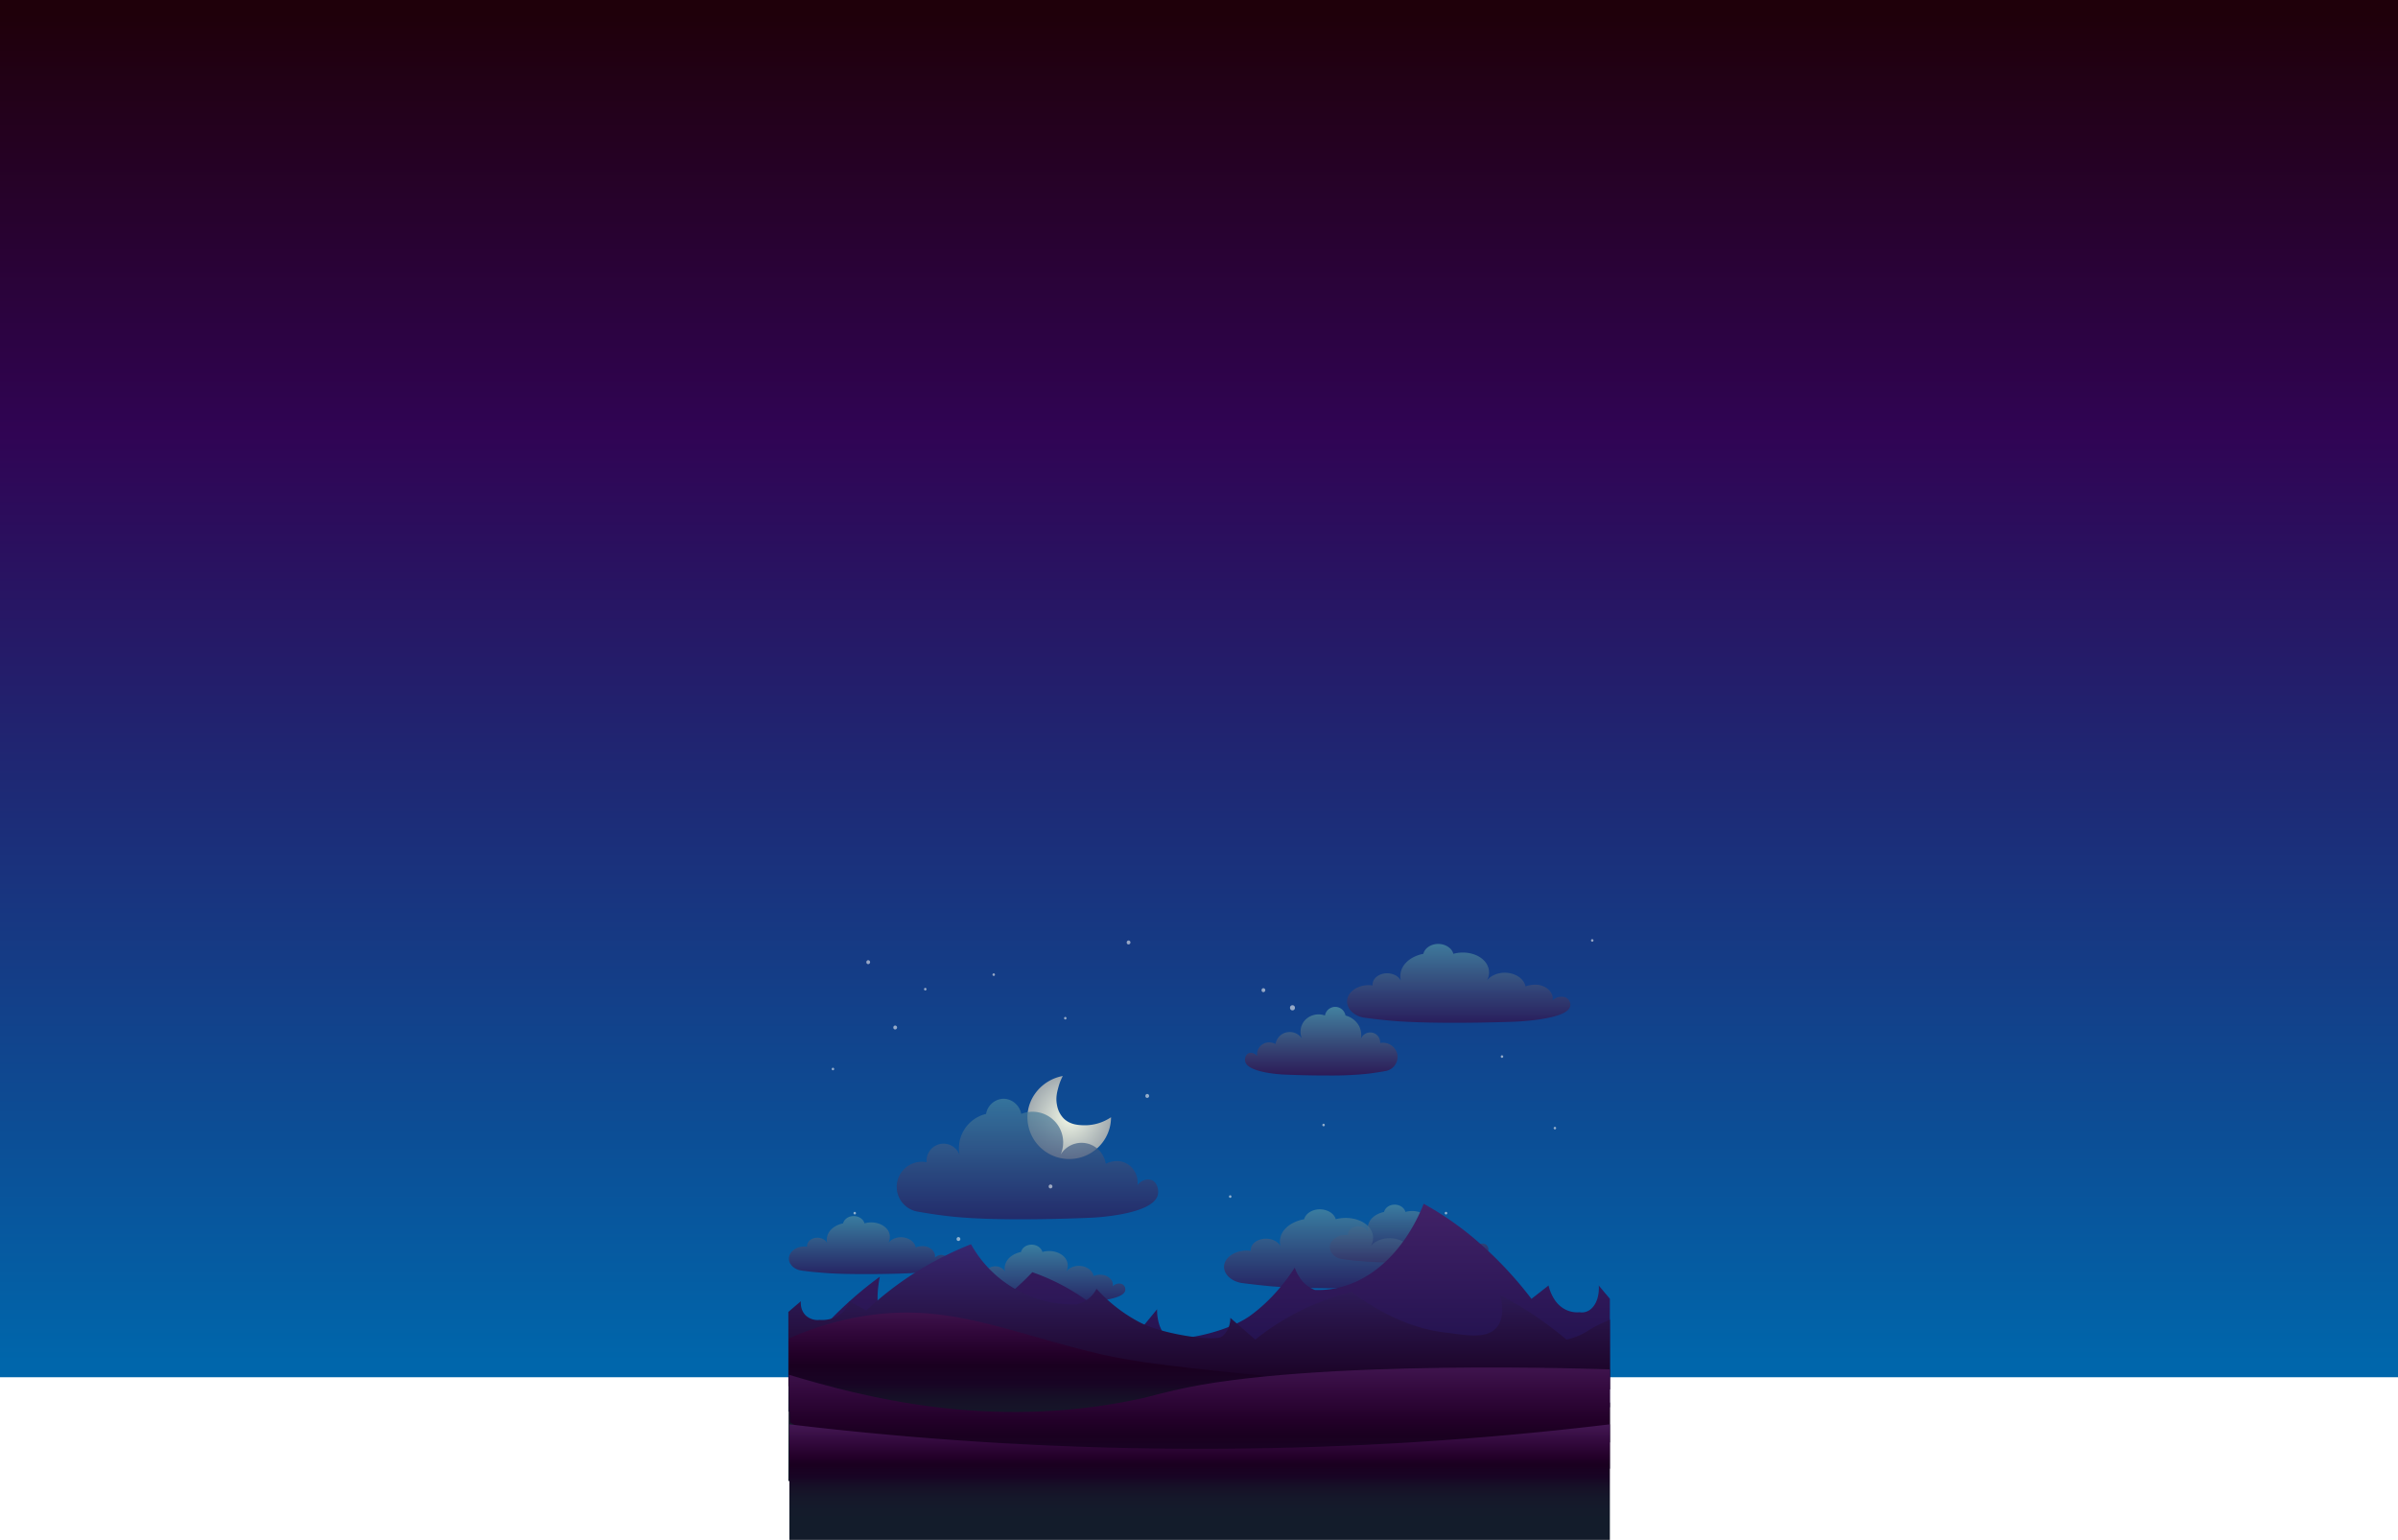 <svg id="landscape-1844231" xmlns="http://www.w3.org/2000/svg" xmlns:xlink="http://www.w3.org/1999/xlink" width="1859" height="1194.1" viewBox="0 0 1859 1194.1">
  <defs>
    <linearGradient id="linear-gradient" x1="0.5" x2="0.5" y2="1" gradientUnits="objectBoundingBox">
      <stop offset="0.006" stop-color="#1f000a"/>
      <stop offset="0.314" stop-color="#300454"/>
      <stop offset="0.993" stop-color="#0066ab"/>
    </linearGradient>
    <radialGradient id="radial-gradient" cx="0.5" cy="0.5" r="0.502" gradientTransform="translate(0.003) scale(0.994 1)" gradientUnits="objectBoundingBox">
      <stop offset="0" stop-color="#f1f7e6"/>
      <stop offset="0.99" stop-color="#a3acb1"/>
    </radialGradient>
    <linearGradient id="linear-gradient-2" x1="0.5" x2="0.5" y2="1" gradientUnits="objectBoundingBox">
      <stop offset="0" stop-color="#4787a1"/>
      <stop offset="0.995" stop-color="#2f1753"/>
    </linearGradient>
    <linearGradient id="linear-gradient-3" x1="0.5" y1="-0.001" x2="0.5" y2="0.999" xlink:href="#linear-gradient-2"/>
    <linearGradient id="linear-gradient-4" x1="-23.02" y1="0.001" x2="-23.02" y2="1" xlink:href="#linear-gradient-2"/>
    <linearGradient id="linear-gradient-5" x1="0.5" y1="0.002" x2="0.5" y2="1.003" xlink:href="#linear-gradient-2"/>
    <linearGradient id="linear-gradient-6" x1="0.5" y1="0.001" x2="0.5" y2="1.002" xlink:href="#linear-gradient-2"/>
    <linearGradient id="linear-gradient-7" x1="0.5" y1="0.002" x2="0.5" y2="1.003" xlink:href="#linear-gradient-2"/>
    <linearGradient id="linear-gradient-8" x1="0.5" y1="0" x2="0.5" y2="0.998" xlink:href="#linear-gradient-2"/>
    <linearGradient id="linear-gradient-9" x1="-3.763" x2="-3.763" y2="1" gradientUnits="objectBoundingBox">
      <stop offset="0.005" stop-color="#412267"/>
      <stop offset="1" stop-color="#160b45"/>
    </linearGradient>
    <linearGradient id="linear-gradient-10" x1="0.5" x2="0.5" y2="1" gradientUnits="objectBoundingBox">
      <stop offset="0" stop-color="#372871"/>
      <stop offset="1" stop-color="#190020"/>
    </linearGradient>
    <linearGradient id="linear-gradient-11" x1="0.5" x2="0.5" y2="0.999" gradientUnits="objectBoundingBox">
      <stop offset="0" stop-color="#441854"/>
      <stop offset="0.164" stop-color="#31083b"/>
      <stop offset="0.288" stop-color="#220028"/>
      <stop offset="0.352" stop-color="#1a0020"/>
      <stop offset="0.355" stop-color="#1a0020"/>
      <stop offset="0.449" stop-color="#180424"/>
      <stop offset="0.545" stop-color="#161127"/>
      <stop offset="0.642" stop-color="#15182a"/>
      <stop offset="0.743" stop-color="#141b2b"/>
      <stop offset="0.849" stop-color="#131c2b"/>
    </linearGradient>
    <linearGradient id="linear-gradient-12" y1="0" y2="1" xlink:href="#linear-gradient-11"/>
    <linearGradient id="linear-gradient-13" y1="0" y2="1" xlink:href="#linear-gradient-11"/>
  </defs>
  <rect id="Rectangle_4" data-name="Rectangle 4" width="1859" height="1068" fill="url(#linear-gradient)"/>
  <path id="Path_1" data-name="Path 1" d="M237.517,98.21c-1.163-5.642.116-10.3,1.163-14.076A42.649,42.649,0,0,1,242,75.7c-15.879,2.966-27.4,16.635-27.4,31.991a32.4,32.4,0,1,0,64.8,0,36.209,36.209,0,0,1-20.94,6.224c-4.13-.116-10.7-.349-15.7-5.235a19.631,19.631,0,0,1-5.235-10.47Z" transform="translate(581.902 758.696)" fill="url(#radial-gradient)"/>
  <path id="Path_21" data-name="Path 21" d="M67.449,198.2a19.46,19.46,0,0,1,7.986-38.088,13.167,13.167,0,0,1,25.556-5.529,27.382,27.382,0,0,1,20.518-31.945A14.122,14.122,0,0,1,133.8,110.961c6.88-.676,13.577,4.3,14.989,11.672a23.733,23.733,0,0,1,30.47,31.638,18.948,18.948,0,0,1,35.016,7.065c.369-.184,8.6-4.669,16.587,0a16.779,16.779,0,0,1,7.986,16.587c3.01-4.116,8.109-5.467,11.672-3.686,3.625,1.843,5.16,7.556,4.055,11.549-4.423,15.481-51.357,17.324-51.357,17.324s-29.733,1.413-60.818,1.229c-29.365-.184-44.047-1.72-50.374-2.457C81.885,200.714,73.408,199.3,67.449,198.2Z" transform="translate(642.922 741.174)" opacity="0.68" fill="url(#linear-gradient-2)"/>
  <g id="Group_1" data-name="Group 1" transform="translate(644.766 728.271)" opacity="0.59">
    <path id="Path_2" data-name="Path 2" d="M327.647,37.156a1.53,1.53,0,0,0,0-3.056C325.717,34.18,325.717,37.156,327.647,37.156Z" transform="translate(-97.507 -33.055)" fill="#f1f2f2"/>
    <path id="Path_3" data-name="Path 3" d="M485.53,100.521c2.573,0,2.573-4.021,0-4.021S482.957,100.521,485.53,100.521Z" transform="translate(-128.338 -45.277)" fill="#f1f2f2"/>
    <path id="Path_4" data-name="Path 4" d="M197.765,67.81a1.006,1.006,0,0,0,0-2.01A1.006,1.006,0,0,0,197.765,67.81Z" transform="translate(-72.161 -39.264)" fill="#f1f2f2"/>
    <path id="Path_5" data-name="Path 5" d="M266.765,109.81a1.006,1.006,0,0,0,0-2.01A1.006,1.006,0,0,0,266.765,109.81Z" transform="translate(-85.676 -47.491)" fill="#f1f2f2"/>
    <path id="Path_6" data-name="Path 6" d="M425.765,281.81a1.006,1.006,0,0,0,0-2.01A1.006,1.006,0,0,0,425.765,281.81Z" transform="translate(-116.821 -81.182)" fill="#f1f2f2"/>
    <path id="Path_7" data-name="Path 7" d="M515.765,212.81a1.006,1.006,0,0,0,0-2.01A1.006,1.006,0,0,0,515.765,212.81Z" transform="translate(-134.45 -67.666)" fill="#f1f2f2"/>
    <path id="Path_8" data-name="Path 8" d="M633.765,297.81a1.006,1.006,0,0,0,0-2.01A1.006,1.006,0,0,0,633.765,297.81Z" transform="translate(-157.563 -84.316)" fill="#f1f2f2"/>
    <path id="Path_9" data-name="Path 9" d="M738.765,215.81a1.006,1.006,0,0,0,0-2.01A1.006,1.006,0,0,0,738.765,215.81Z" transform="translate(-178.13 -68.254)" fill="#f1f2f2"/>
    <path id="Path_10" data-name="Path 10" d="M687.765,146.81a1.006,1.006,0,0,0,0-2.01A1.006,1.006,0,0,0,687.765,146.81Z" transform="translate(-168.141 -54.738)" fill="#f1f2f2"/>
    <path id="Path_11" data-name="Path 11" d="M774.765,34.81a1.006,1.006,0,0,0,0-2.01A1.006,1.006,0,0,0,774.765,34.81Z" transform="translate(-185.182 -32.8)" fill="#f1f2f2"/>
    <path id="Path_12" data-name="Path 12" d="M63.765,297.81a1.006,1.006,0,0,0,0-2.01A1.006,1.006,0,0,0,63.765,297.81Z" transform="translate(-45.913 -84.316)" fill="#f1f2f2"/>
    <path id="Path_13" data-name="Path 13" d="M42.765,158.81a1.006,1.006,0,0,0,0-2.01A1.006,1.006,0,0,0,42.765,158.81Z" transform="translate(-41.8 -57.089)" fill="#f1f2f2"/>
    <path id="Path_14" data-name="Path 14" d="M131.765,81.81a1.006,1.006,0,0,0,0-2.01A1.006,1.006,0,0,0,131.765,81.81Z" transform="translate(-59.233 -42.006)" fill="#f1f2f2"/>
    <path id="Path_15" data-name="Path 15" d="M76.647,56.156a1.53,1.53,0,0,0,0-3.056C74.718,53.18,74.718,56.156,76.647,56.156Z" transform="translate(-48.342 -36.776)" fill="#f1f2f2"/>
    <path id="Path_16" data-name="Path 16" d="M102.647,119.156a1.53,1.53,0,0,0,0-3.056C100.718,116.18,100.718,119.156,102.647,119.156Z" transform="translate(-53.435 -49.117)" fill="#f1f2f2"/>
    <path id="Path_17" data-name="Path 17" d="M457.647,83.156a1.53,1.53,0,0,0,0-3.056C455.717,80.18,455.717,83.156,457.647,83.156Z" transform="translate(-122.971 -42.065)" fill="#f1f2f2"/>
    <path id="Path_18" data-name="Path 18" d="M345.647,185.156a1.53,1.53,0,0,0,0-3.056C343.717,182.18,343.717,185.156,345.647,185.156Z" transform="translate(-101.033 -62.044)" fill="#f1f2f2"/>
    <path id="Path_20" data-name="Path 20" d="M258.647,235.156a1.53,1.53,0,0,0,0-3.056C256.718,232.18,256.718,235.156,258.647,235.156Z" transform="translate(-88.992 -41.838)" fill="#f1f2f2"/>
    <path id="Path_19" data-name="Path 19" d="M163.647,323.156a1.53,1.53,0,0,0,0-3.056C161.718,320.18,161.718,323.156,163.647,323.156Z" transform="translate(-65.384 -89.075)" fill="#f1f2f2"/>
  </g>
  <path id="Path_22" data-name="Path 22" d="M569.038,87.084c-8.765-1.528-14.313-8.2-12.705-14.8,1.689-6.835,10.454-11.419,19.54-10.132-.482-4.342,3.377-8.363,8.926-9.247,5.468-.885,11.1,1.528,12.946,5.629a14.846,14.846,0,0,1,3.3-13.268c4.905-5.79,12.544-7.318,14.153-7.639.965-4.181,5.388-7.237,10.454-7.639,5.87-.4,11.579,2.814,12.786,7.639,8.524-2.332,18.012-.4,23.4,4.825,4.583,4.423,5.548,10.534,2.654,15.841,3.458-4.423,10.212-6.755,16.806-5.79,6.755.965,12.062,5.146,13.107,10.454.322-.161,7.318-3.056,14.153,0,4.825,2.171,7.559,6.433,6.835,10.856a9.628,9.628,0,0,1,9.971-2.412,6.124,6.124,0,0,1,3.458,7.559C725.037,89.095,684.992,90.3,684.992,90.3s-25.41.965-51.946.8c-25.089-.161-37.633-1.126-43.021-1.608C581.341,88.693,574.1,87.808,569.038,87.084Z" transform="translate(488.236 702.028)" opacity="0.82" fill="url(#linear-gradient-3)"/>
  <path id="Path_23" data-name="Path 23" d="M591.942,105.505a11.193,11.193,0,0,0,8.685-12.866,11.4,11.4,0,0,0-13.348-8.765,7.662,7.662,0,0,0-6.111-8.041,7.834,7.834,0,0,0-8.845,4.905,15.261,15.261,0,0,0-2.252-11.5,16.838,16.838,0,0,0-9.649-6.674,8.077,8.077,0,0,0-15.922,0,14.456,14.456,0,0,0-16,4.181,13.422,13.422,0,0,0-1.769,13.831,11.256,11.256,0,0,0-11.5-5.066,11.018,11.018,0,0,0-9.006,9.087c-.241-.08-4.986-2.654-9.649,0a9.458,9.458,0,0,0-4.664,9.408c-1.769-2.332-4.744-3.136-6.835-2.091s-3.056,4.262-2.332,6.594c2.573,8.765,29.994,9.81,29.994,9.81s17.369.8,35.542.724a270.968,270.968,0,0,0,29.431-1.367c5.79-.724,10.695-1.528,14.233-2.171Z" transform="translate(482.643 724.956)" opacity="0.92" fill="url(#linear-gradient-4)"/>
  <path id="Path_24" data-name="Path 24" d="M181.254,369.629c-6.192-1.126-10.212-6.031-9.006-10.936,1.206-4.986,7.478-8.443,13.911-7.478-.4-3.216,2.412-6.192,6.353-6.835s7.88,1.126,9.167,4.181a11.287,11.287,0,0,1,2.332-9.81c3.538-4.262,8.926-5.388,10.052-5.629.724-3.056,3.779-5.388,7.478-5.629,4.181-.322,8.2,2.091,9.087,5.629,6.111-1.769,12.786-.241,16.645,3.538a9.679,9.679,0,0,1,1.849,11.66c2.493-3.3,7.237-4.986,11.9-4.262,4.825.724,8.6,3.779,9.328,7.72.241-.08,5.227-2.252,10.052,0,3.458,1.608,5.388,4.744,4.825,7.961a6.677,6.677,0,0,1,7.076-1.769,4.547,4.547,0,0,1,2.412,5.548c-2.654,7.478-31.12,8.363-31.12,8.363s-18.093.724-36.909.563c-17.852-.08-26.777-.8-30.557-1.206-6.111-.4-11.258-1.045-14.876-1.608Z" transform="translate(577.457 637.754)" opacity="0.79" fill="url(#linear-gradient-5)"/>
  <path id="Path_25" data-name="Path 25" d="M9.754,342.029C3.562,340.9-.458,336,.748,331.093c1.206-4.986,7.478-8.443,13.911-7.478-.4-3.216,2.412-6.192,6.353-6.835s7.88,1.126,9.167,4.181a11.287,11.287,0,0,1,2.332-9.81c3.538-4.262,8.926-5.388,10.052-5.629.724-3.056,3.779-5.388,7.478-5.629,4.181-.322,8.2,2.091,9.087,5.629,6.111-1.769,12.786-.241,16.645,3.538a9.679,9.679,0,0,1,1.849,11.66c2.493-3.3,7.237-4.986,11.9-4.262,4.825.724,8.6,3.779,9.328,7.72.241-.08,5.227-2.252,10.052,0,3.458,1.608,5.388,4.744,4.825,7.961a6.677,6.677,0,0,1,7.076-1.769,4.547,4.547,0,0,1,2.412,5.548c-2.654,7.478-31.12,8.363-31.12,8.363S74,345,55.187,344.843c-17.852-.08-26.777-.8-30.557-1.206-6.111-.4-11.258-1.126-14.876-1.608Z" transform="translate(611.049 643.16)" opacity="0.79" fill="url(#linear-gradient-6)"/>
  <path id="Path_26" data-name="Path 26" d="M531.254,331.029c-6.192-1.126-10.212-6.031-9.006-10.936,1.206-4.986,7.478-8.443,13.911-7.478-.4-3.216,2.412-6.192,6.353-6.835s7.88,1.126,9.167,4.181a11.287,11.287,0,0,1,2.332-9.81c3.538-4.262,8.926-5.388,10.052-5.629.724-3.056,3.779-5.388,7.478-5.629,4.181-.322,8.2,2.091,9.087,5.629,6.111-1.769,12.786-.241,16.645,3.538a9.679,9.679,0,0,1,1.85,11.66c2.493-3.3,7.237-4.986,11.9-4.262,4.825.724,8.6,3.779,9.328,7.72.241-.08,5.227-2.252,10.052,0,3.458,1.608,5.388,4.744,4.825,7.961a6.677,6.677,0,0,1,7.076-1.769,4.547,4.547,0,0,1,2.412,5.548c-2.654,7.478-31.12,8.363-31.12,8.363s-18.093.724-36.909.563c-17.852-.08-26.777-.8-30.557-1.206-6.111-.4-11.177-1.045-14.876-1.608Z" transform="translate(508.9 645.314)" opacity="0.79" fill="url(#linear-gradient-7)"/>
  <path id="Path_27" data-name="Path 27" d="M433.678,350.484c-9.167-1.528-15.037-8.2-13.348-14.8,1.769-6.835,11.016-11.419,20.505-10.132-.563-4.342,3.538-8.363,9.328-9.247s11.579,1.528,13.59,5.629a14.259,14.259,0,0,1,3.538-13.268c5.146-5.79,13.188-7.318,14.876-7.639,1.045-4.181,5.629-7.237,11.017-7.639,6.192-.4,12.142,2.814,13.429,7.639,9.006-2.332,18.9-.4,24.526,4.825,4.744,4.423,5.79,10.534,2.734,15.922,3.7-4.423,10.695-6.755,17.61-5.79,7.157.965,12.705,5.146,13.75,10.454.322-.161,7.72-3.056,14.876,0,5.066,2.171,7.88,6.433,7.157,10.856a10.49,10.49,0,0,1,10.454-2.412,6,6,0,0,1,3.619,7.559c-3.94,10.132-45.915,11.338-46,11.338,0,0-26.616.965-54.439.8-26.295-.161-39.482-1.126-45.111-1.608-9.167-.885-16.726-1.769-22.113-2.493Z" transform="translate(528.878 644.434)" opacity="0.79" fill="url(#linear-gradient-8)"/>
  <path id="Path_28" data-name="Path 28" d="M636.865,361.658c-2.895-3.458-5.79-6.835-8.6-10.293.08.8.8,9.81-4.1,16.163-4.423,5.709-9.971,4.744-10.775,4.584-1.689.161-11.821,1.045-19.058-9.247a34.061,34.061,0,0,1-4.986-11.5l-13.268,10.373a297.4,297.4,0,0,0-46.318-48.408A245.3,245.3,0,0,0,492.525,288c-4.021,10.212-14.876,34.095-36.346,50.66-20.425,15.761-39.563,16.484-47.926,16.163a23.827,23.827,0,0,1-11.579-9.247,31.706,31.706,0,0,1-4.1-8.041c-6.755,10.373-17.771,24.928-33.934,36.829-19.3,14.313-61.033,21.792-66.179,16.163-6.915-7.72-6.674-19.46-6.594-20.746-6.594,8.041-13.268,16.163-19.862,24.2a201.526,201.526,0,0,0-38.035-33.371,168.128,168.128,0,0,0-38.839-19.54c-9.489,10.052-38.678,39.161-73.577,44.95-15.841,2.654-33.854,8.443-42.136-5.79-6.513-11.016-4.021-28.064-2.493-35.7a299.1,299.1,0,0,0-40.528,35.7c-4.342,4.584-8.524,9.247-12.383,13.831C13.268,392.616.322,383.852.322,383.852L0,449.146s422.647-2.252,636.865-3.377" transform="translate(611.154 645.484)" fill="url(#linear-gradient-9)"/>
  <path id="Path_29" data-name="Path 29" d="M0,379.509c3.216-2.734,6.433-5.548,9.73-8.282-.08.563-.8,6.835,4.021,11.258A13.53,13.53,0,0,0,24.2,385.7c1.689.161,11.5.724,18.495-6.433a20.976,20.976,0,0,0,4.825-8.041c4.262,2.412,8.6,4.825,12.866,7.237a253.508,253.508,0,0,1,45.031-33.773A259.561,259.561,0,0,1,141.606,327a90.472,90.472,0,0,0,82.021,46.639,23.921,23.921,0,0,0,11.258-6.433,23.239,23.239,0,0,0,4.021-5.629,121.125,121.125,0,0,0,32.969,25.732c18.736,9.971,59.344,15.278,64.33,11.258,6.674-5.388,6.433-13.59,6.433-14.474l19.3,16.887a194.9,194.9,0,0,1,36.99-23.32,192.54,192.54,0,0,1,37.794-13.67c9.247,7,37.633,27.34,71.567,31.361,15.439,1.849,32.889,5.951,41.01-4.021,6.272-7.72,3.86-19.54,2.412-24.928a279.417,279.417,0,0,1,39.4,24.928q6.393,4.825,12.062,9.65a51.318,51.318,0,0,0,17.208-7.157c6.755-4.423,16.485-8.2,16.565-8.363v54.117L0,437.165" transform="translate(611.154 637.845)" fill="url(#linear-gradient-10)"/>
  <path id="Path_30" data-name="Path 30" d="M.4,413.089A232.17,232.17,0,0,1,57.9,395.72c64.732-10.614,108.959,11.258,180.928,28.707,34.014,8.2,80.573,12.705,173.691,21.711,98.907,9.569,224.35,16.565,224.35,16.565v30.878S10.212,521.083,0,523.656c.4-110.567,0-.08.4-110.567Z" transform="translate(611.154 624.93)" fill="url(#linear-gradient-11)"/>
  <path id="Path_31" data-name="Path 31" d="M.5,451.526c56.208,16.806,153.748,43.1,268.577,19.379,12.142-2.493,7.961-2.091,29.753-7.237,105.742-25.008,338.134-16.324,338.134-16.324V524.38c0-.563-432.055,83.548-635.5-35.864-1.287-26.7-.161-2.573-.8-32.084C.58,454.984.58,453.3.5,451.526Z" transform="translate(611.056 614.558)" fill="url(#linear-gradient-12)"/>
  <path id="Path_32" data-name="Path 32" d="M637.061,500.7a2660.537,2660.537,0,0,1-315.377,18.977A2676.863,2676.863,0,0,1,1,500.7v89.579H637.061V500.7Z" transform="translate(610.958 603.821)" fill="url(#linear-gradient-13)"/>
</svg>
